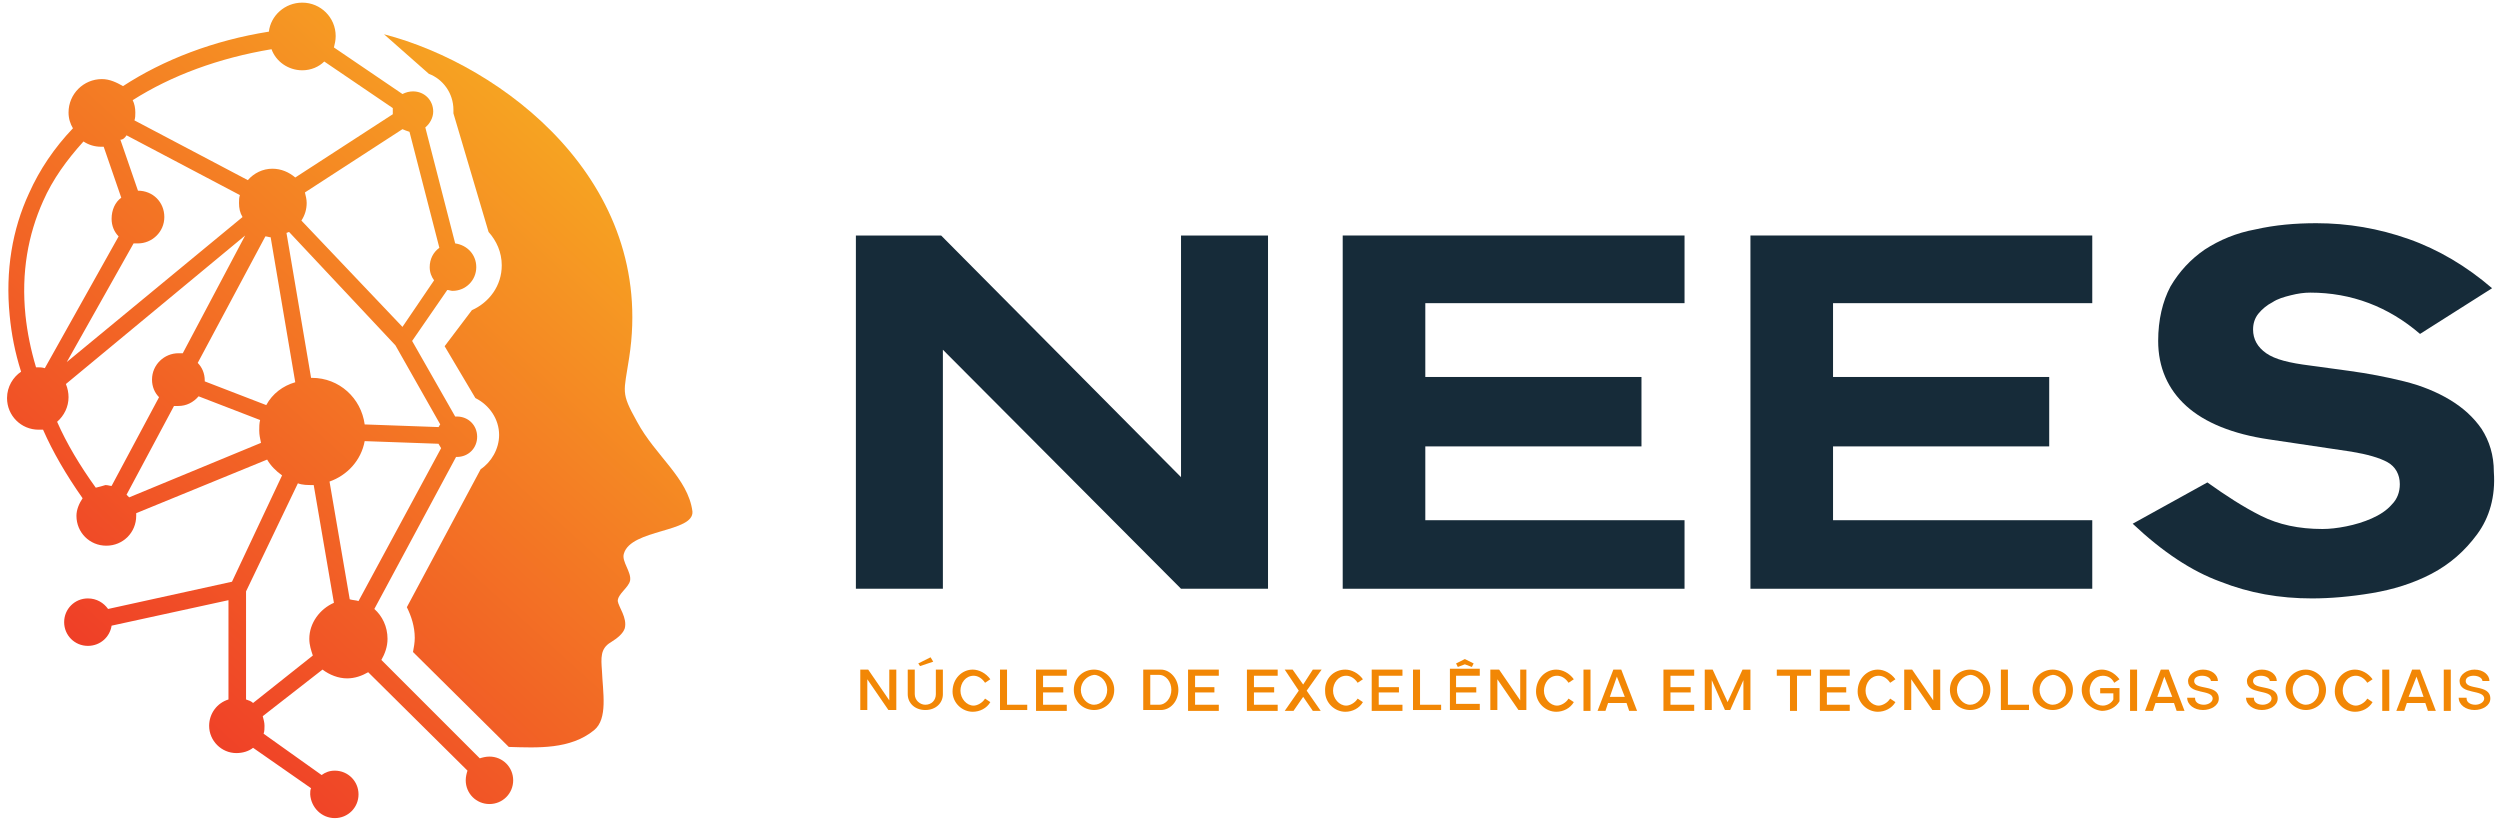 <?xml version="1.0" encoding="utf-8"?>
<!-- Generator: Adobe Illustrator 24.1.2, SVG Export Plug-In . SVG Version: 6.00 Build 0)  -->
<svg version="1.1" id="Camada_1" xmlns="http://www.w3.org/2000/svg" xmlns:xlink="http://www.w3.org/1999/xlink" x="0px" y="0px"
	 viewBox="0 0 284.5 93.7" style="enable-background:new 0 0 284.5 93.7;" xml:space="preserve">
<style type="text/css">
	.st0{fill:#162B39;}
	.st1{fill:#F28705;}
	.st2{fill:url(#SVGID_1_);}
	.st3{fill:url(#SVGID_2_);}
</style>
<g id="logo_NEES">
	<polygon class="st0" points="134.4,67 107.3,39.8 107.3,67 97.4,67 97.4,26.8 107.1,26.8 134.4,54.3 134.4,26.8 144.3,26.8 
		144.3,67 	"/>
	<polygon class="st0" points="152.8,67 152.8,26.8 191.7,26.8 191.7,34.5 162.2,34.5 162.2,42.9 186.8,42.9 186.8,50.8 162.2,50.8 
		162.2,59.2 191.7,59.2 191.7,67 	"/>
	<polygon class="st0" points="199.2,67 199.2,26.8 238.1,26.8 238.1,34.5 208.6,34.5 208.6,42.9 233.2,42.9 233.2,50.8 208.6,50.8 
		208.6,59.2 238.1,59.2 238.1,67 	"/>
	<path class="st0" d="M281.9,60.8c-1.4,1.9-3.1,3.4-5.2,4.5s-4.4,1.8-6.8,2.2c-2.4,0.4-4.7,0.6-6.8,0.6c-3.7,0-7.1-0.6-10.4-1.9
		c-3.3-1.2-6.6-3.4-10-6.6l8.5-4.7c2.1,1.5,4.1,2.8,6.1,3.8c2,1,4.3,1.5,7,1.5c0.8,0,1.7-0.1,2.7-0.3c1-0.2,2-0.5,2.9-0.9
		c0.9-0.4,1.7-0.9,2.3-1.6c0.6-0.6,0.9-1.4,0.9-2.3c0-1.1-0.5-2-1.4-2.5c-0.9-0.5-2.3-0.9-4.1-1.2l-9.4-1.4
		c-4.1-0.6-7.3-1.9-9.4-3.8c-2.1-1.9-3.2-4.4-3.2-7.4c0-2.4,0.5-4.5,1.4-6.2c1-1.7,2.3-3.1,3.9-4.2c1.7-1.1,3.6-1.9,5.8-2.3
		c2.2-0.5,4.5-0.7,6.9-0.7c3.6,0,7.1,0.6,10.5,1.8c3.4,1.2,6.6,3.1,9.5,5.6l-8.2,5.2c-3.6-3.1-7.8-4.7-12.5-4.7
		c-0.7,0-1.4,0.1-2.2,0.3s-1.5,0.4-2.1,0.8c-0.6,0.3-1.2,0.8-1.6,1.3c-0.4,0.5-0.6,1.1-0.6,1.8c0,1.1,0.5,2,1.5,2.7
		c1,0.7,2.6,1.1,5,1.4l4.4,0.6c2.2,0.3,4.3,0.7,6.3,1.2c2,0.5,3.7,1.2,5.2,2.1c1.5,0.9,2.7,2,3.6,3.3c0.9,1.4,1.4,3,1.4,4.9
		C284,56.5,283.3,58.9,281.9,60.8"/>
	<polygon class="st1" points="97.9,80.8 97.9,76.2 98.8,76.2 101.2,79.7 101.2,76.2 102,76.2 102,80.8 101.1,80.8 98.7,77.3 
		98.7,80.8 	"/>
	<path class="st1" d="M103.3,76.2h0.8V79c0,0.7,0.6,1.2,1.2,1.2c0.7,0,1.2-0.5,1.2-1.2v-2.8h0.8V79c0,1-0.8,1.8-2,1.8
		c-1.2,0-2-0.8-2-1.8V76.2z M104.5,75.5l1.4-0.7l0.3,0.5l-1.5,0.5L104.5,75.5z"/>
	<path class="st1" d="M110.7,76.2c0.7,0,1.5,0.4,2,1.1l-0.6,0.4c-0.4-0.6-0.9-0.8-1.3-0.8c-0.9,0-1.5,0.8-1.5,1.7s0.7,1.7,1.5,1.7
		c0.4,0,1-0.3,1.3-0.8l0.6,0.4c-0.4,0.7-1.2,1.1-2,1.1c-1.2,0-2.3-1-2.3-2.3C108.4,77.2,109.5,76.2,110.7,76.2"/>
	<polygon class="st1" points="116.9,80.2 116.9,80.8 113.8,80.8 113.8,76.2 114.6,76.2 114.6,80.2 	"/>
	<polygon class="st1" points="121.4,76.2 121.4,76.9 118.7,76.9 118.7,78.2 121,78.2 121,78.8 118.7,78.8 118.7,80.2 121.4,80.2 
		121.4,80.9 117.9,80.9 117.9,76.2 	"/>
	<path class="st1" d="M122.2,78.5c0-1.4,1.1-2.3,2.3-2.3c1.2,0,2.3,1,2.3,2.3c0,1.4-1.1,2.3-2.3,2.3
		C123.3,80.8,122.2,79.9,122.2,78.5 M123,78.5c0,0.9,0.7,1.7,1.5,1.7c0.8,0,1.5-0.7,1.5-1.7c0-0.9-0.7-1.7-1.5-1.7
		C123.7,76.9,123,77.6,123,78.5"/>
	<path class="st1" d="M130.1,76.2h2c1.1,0,2,1.1,2,2.3c0,1.3-0.9,2.3-2,2.3h-2V76.2z M130.9,80.2h1c0.8,0,1.4-0.8,1.4-1.7
		c0-0.9-0.6-1.7-1.4-1.7h-1V80.2z"/>
	<polygon class="st1" points="138.7,76.2 138.7,76.9 136,76.9 136,78.2 138.2,78.2 138.2,78.8 136,78.8 136,80.2 138.7,80.2 
		138.7,80.9 135.2,80.9 135.2,76.2 	"/>
	<polygon class="st1" points="145.4,76.2 145.4,76.9 142.7,76.9 142.7,78.2 145,78.2 145,78.8 142.7,78.8 142.7,80.2 145.4,80.2 
		145.4,80.9 141.9,80.9 141.9,76.2 	"/>
	<polygon class="st1" points="146.2,76.2 147.1,76.2 148.3,77.9 149.4,76.2 150.4,76.2 148.7,78.6 150.3,80.9 149.4,80.9 
		148.3,79.3 147.2,80.9 146.2,80.9 147.8,78.6 	"/>
	<path class="st1" d="M153.1,76.2c0.7,0,1.5,0.4,2,1.1l-0.6,0.4c-0.4-0.6-0.9-0.8-1.3-0.8c-0.9,0-1.5,0.8-1.5,1.7s0.7,1.7,1.5,1.7
		c0.4,0,1-0.3,1.3-0.8l0.6,0.4c-0.4,0.7-1.2,1.1-2,1.1c-1.2,0-2.3-1-2.3-2.3C150.7,77.2,151.8,76.2,153.1,76.2"/>
	<polygon class="st1" points="159.6,76.2 159.6,76.9 156.9,76.9 156.9,78.2 159.2,78.2 159.2,78.8 156.9,78.8 156.9,80.2 
		159.6,80.2 159.6,80.9 156.1,80.9 156.1,76.2 	"/>
	<polygon class="st1" points="164,80.2 164,80.8 160.8,80.8 160.8,76.2 161.6,76.2 161.6,80.2 	"/>
	<path class="st1" d="M168.4,76.2v0.7h-2.7v1.3h2.3v0.6h-2.3v1.3h2.7v0.7H165v-4.7H168.4z M165.7,75.5l1-0.5l1,0.5l-0.2,0.4
		l-0.8-0.3l-0.8,0.3L165.7,75.5z"/>
	<polygon class="st1" points="169.6,80.8 169.6,76.2 170.6,76.2 173,79.7 173,76.2 173.7,76.2 173.7,80.8 172.8,80.8 170.4,77.3 
		170.4,80.8 	"/>
	<path class="st1" d="M177.1,76.2c0.7,0,1.5,0.4,2,1.1l-0.6,0.4c-0.4-0.6-0.9-0.8-1.3-0.8c-0.9,0-1.5,0.8-1.5,1.7s0.7,1.7,1.5,1.7
		c0.4,0,1-0.3,1.3-0.8l0.6,0.4c-0.4,0.7-1.2,1.1-2,1.1c-1.2,0-2.3-1-2.3-2.3C174.8,77.2,175.9,76.2,177.1,76.2"/>
	<rect x="180.2" y="76.2" class="st1" width="0.8" height="4.7"/>
	<path class="st1" d="M183.6,76.2h0.9l1.8,4.7h-0.9l-0.3-0.9H183l-0.3,0.9h-0.9L183.6,76.2z M183.2,79.3h1.7l-0.9-2.3L183.2,79.3z"
		/>
	<polygon class="st1" points="192.8,76.2 192.8,76.9 190.1,76.9 190.1,78.2 192.4,78.2 192.4,78.8 190.1,78.8 190.1,80.2 
		192.8,80.2 192.8,80.9 189.3,80.9 189.3,76.2 	"/>
	<polygon class="st1" points="194.9,76.2 196.6,79.9 198.3,76.2 199.2,76.2 199.2,80.8 198.4,80.8 198.4,77.4 196.9,80.8 
		196.3,80.8 194.8,77.4 194.8,80.8 194,80.8 194,76.2 	"/>
	<polygon class="st1" points="202.2,76.9 202.2,76.2 206.1,76.2 206.1,76.9 204.5,76.9 204.5,80.9 203.7,80.9 203.7,76.9 	"/>
	<polygon class="st1" points="210.5,76.2 210.5,76.9 207.9,76.9 207.9,78.2 210.1,78.2 210.1,78.8 207.9,78.8 207.9,80.2 
		210.5,80.2 210.5,80.9 207.1,80.9 207.1,76.2 	"/>
	<path class="st1" d="M213.7,76.2c0.7,0,1.5,0.4,2,1.1l-0.6,0.4c-0.4-0.6-0.9-0.8-1.3-0.8c-0.9,0-1.5,0.8-1.5,1.7s0.7,1.7,1.5,1.7
		c0.4,0,1-0.3,1.3-0.8l0.6,0.4c-0.4,0.7-1.2,1.1-2,1.1c-1.2,0-2.3-1-2.3-2.3C211.4,77.2,212.5,76.2,213.7,76.2"/>
	<polygon class="st1" points="216.7,80.8 216.7,76.2 217.6,76.2 220,79.7 220,76.2 220.8,76.2 220.8,80.8 219.9,80.8 217.5,77.3 
		217.5,80.8 	"/>
	<path class="st1" d="M221.9,78.5c0-1.4,1.1-2.3,2.3-2.3c1.2,0,2.3,1,2.3,2.3c0,1.4-1.1,2.3-2.3,2.3C223,80.8,221.9,79.9,221.9,78.5
		 M222.7,78.5c0,0.9,0.7,1.7,1.5,1.7c0.8,0,1.5-0.7,1.5-1.7c0-0.9-0.7-1.7-1.5-1.7C223.4,76.9,222.7,77.6,222.7,78.5"/>
	<polygon class="st1" points="230.9,80.2 230.9,80.8 227.7,80.8 227.7,76.2 228.5,76.2 228.5,80.2 	"/>
	<path class="st1" d="M231.3,78.5c0-1.4,1.1-2.3,2.3-2.3c1.2,0,2.3,1,2.3,2.3c0,1.4-1.1,2.3-2.3,2.3
		C232.4,80.8,231.3,79.9,231.3,78.5 M232.1,78.5c0,0.9,0.7,1.7,1.5,1.7c0.8,0,1.5-0.7,1.5-1.7c0-0.9-0.7-1.7-1.5-1.7
		C232.8,76.9,232.1,77.6,232.1,78.5"/>
	<path class="st1" d="M236.9,78.5c0-1.3,1.1-2.3,2.3-2.3c0.6,0,1.4,0.3,2,1.1l-0.6,0.4c-0.3-0.6-0.8-0.8-1.3-0.8
		c-0.8,0-1.5,0.7-1.5,1.7c0,1,0.7,1.7,1.5,1.7c0.5,0,1-0.3,1.2-0.7v-0.7H239v-0.6h2.2v1.5c-0.4,0.7-1.2,1.1-2,1.1
		C238,80.8,236.9,79.8,236.9,78.5"/>
	<rect x="242.4" y="76.2" class="st1" width="0.8" height="4.7"/>
	<path class="st1" d="M245.9,76.2h0.9l1.8,4.7h-0.9l-0.3-0.9h-2.1l-0.3,0.9h-0.9L245.9,76.2z M245.5,79.3h1.7l-0.9-2.3L245.5,79.3z"
		/>
	<path class="st1" d="M249.8,79.5c0,0.4,0.4,0.7,1,0.7c0.5,0,1-0.3,1-0.7c0-1.1-2.8-0.4-2.8-2c0-0.7,0.8-1.3,1.7-1.3
		c1,0,1.7,0.6,1.7,1.3h-0.8c0-0.3-0.4-0.6-1-0.6c-0.5,0-0.9,0.2-0.9,0.6c0,1.1,2.8,0.3,2.8,2c0,0.8-0.9,1.3-1.8,1.3
		c-1,0-1.8-0.6-1.8-1.4H249.8z"/>
	<path class="st1" d="M256.5,79.5c0,0.4,0.4,0.7,1,0.7c0.5,0,1-0.3,1-0.7c0-1.1-2.8-0.4-2.8-2c0-0.7,0.8-1.3,1.7-1.3
		c1,0,1.7,0.6,1.7,1.3h-0.8c0-0.3-0.4-0.6-1-0.6c-0.5,0-0.9,0.2-0.9,0.6c0,1.1,2.8,0.3,2.8,2c0,0.8-0.9,1.3-1.8,1.3
		c-1,0-1.8-0.6-1.8-1.4H256.5z"/>
	<path class="st1" d="M260.1,78.5c0-1.4,1.1-2.3,2.3-2.3c1.2,0,2.3,1,2.3,2.3c0,1.4-1.1,2.3-2.3,2.3
		C261.3,80.8,260.1,79.9,260.1,78.5 M260.9,78.5c0,0.9,0.7,1.7,1.5,1.7c0.8,0,1.5-0.7,1.5-1.7c0-0.9-0.7-1.7-1.5-1.7
		C261.6,76.9,260.9,77.6,260.9,78.5"/>
	<path class="st1" d="M268,76.2c0.7,0,1.5,0.4,2,1.1l-0.6,0.4c-0.4-0.6-0.9-0.8-1.3-0.8c-0.9,0-1.5,0.8-1.5,1.7s0.7,1.7,1.5,1.7
		c0.4,0,1-0.3,1.3-0.8l0.6,0.4c-0.4,0.7-1.2,1.1-2,1.1c-1.2,0-2.3-1-2.3-2.3C265.7,77.2,266.8,76.2,268,76.2"/>
	<rect x="271.1" y="76.2" class="st1" width="0.8" height="4.7"/>
	<path class="st1" d="M274.5,76.2h0.9l1.8,4.7h-0.9L276,80h-2.1l-0.3,0.9h-0.9L274.5,76.2z M274.1,79.3h1.7L275,77L274.1,79.3z"/>
	<rect x="278.1" y="76.2" class="st1" width="0.8" height="4.7"/>
	<path class="st1" d="M280.7,79.5c0,0.4,0.4,0.7,1,0.7c0.5,0,1-0.3,1-0.7c0-1.1-2.8-0.4-2.8-2c0-0.7,0.8-1.3,1.7-1.3
		c1,0,1.7,0.6,1.7,1.3h-0.8c0-0.3-0.4-0.6-1-0.6c-0.5,0-0.9,0.2-0.9,0.6c0,1.1,2.8,0.3,2.8,2c0,0.8-0.9,1.3-1.8,1.3
		c-1,0-1.8-0.6-1.8-1.4H280.7z"/>
	<g>
		
			<linearGradient id="SVGID_1_" gradientUnits="userSpaceOnUse" x1="1023.952" y1="1351.399" x2="1026.008" y2="1351.399" gradientTransform="matrix(42.814 -46.797 -46.797 -42.814 19406.246 105876.781)">
			<stop  offset="0" style="stop-color:#ED2129"/>
			<stop  offset="1" style="stop-color:#F9C620"/>
		</linearGradient>
		<path class="st2" d="M68.5,76.3c-0.1-1.4-0.2-2.5,1-3.2c0.8-0.5,1.4-1,1.6-1.6c0.3-1.2-0.7-2.4-0.8-3.1c0-0.8,1.2-1.5,1.4-2.3
			c0.2-1-1-2.2-0.7-3.1c0.8-2.8,8-2.4,7.8-4.8c-0.5-3.8-4.2-6.3-6.3-10.2c-1.9-3.4-1.5-3.3-0.9-7.3c3.1-20-14.4-33.3-27.9-36.8
			l5.1,4.5c1.6,0.6,2.8,2.2,2.8,4.1c0,0.1,0,0.3,0,0.4l4,13.5c0.9,1,1.5,2.3,1.5,3.8c0,2.3-1.4,4.2-3.4,5.1l-3.1,4.1l3.5,5.9
			c1.6,0.8,2.7,2.4,2.7,4.2c0,1.6-0.9,3.1-2.1,3.9l-8.4,15.7c0.5,1,0.9,2.2,0.9,3.5c0,0.5-0.1,1.1-0.2,1.6L57.9,85
			c3.3,0.1,7,0.3,9.7-1.9C69.2,81.8,68.6,78.8,68.5,76.3z"/>
		
			<linearGradient id="SVGID_2_" gradientUnits="userSpaceOnUse" x1="1023.952" y1="1351.495" x2="1026.008" y2="1351.495" gradientTransform="matrix(42.814 -46.797 -46.797 -42.814 19401.982 105872.875)">
			<stop  offset="0" style="stop-color:#ED2129"/>
			<stop  offset="1" style="stop-color:#F9C620"/>
		</linearGradient>
		<path class="st3" d="M38.1,93.1c1.5,0,2.7-1.2,2.7-2.7c0-1.5-1.2-2.7-2.7-2.7c-0.6,0-1.1,0.2-1.5,0.5L30,83.5
			c0.1-0.3,0.1-0.6,0.1-0.9c0-0.4-0.1-0.7-0.2-1.1l6.8-5.3c0.8,0.6,1.8,1,2.8,1c0.9,0,1.7-0.3,2.4-0.7l11.3,11.2
			c-0.1,0.3-0.2,0.7-0.2,1.1c0,1.5,1.2,2.7,2.7,2.7s2.7-1.2,2.7-2.7c0-1.5-1.2-2.7-2.7-2.7c-0.4,0-0.8,0.1-1.1,0.2L43.4,75.1
			c0.4-0.7,0.7-1.5,0.7-2.4c0-1.4-0.6-2.6-1.5-3.4L51.9,52c0,0,0.1,0,0.1,0c1.3,0,2.3-1,2.3-2.3c0-1.3-1-2.3-2.3-2.3
			c-0.1,0-0.1,0-0.2,0l-4.9-8.6l4-5.8c0.2,0,0.4,0.1,0.6,0.1c1.5,0,2.7-1.2,2.7-2.7c0-1.4-1-2.5-2.4-2.7l-3.4-13.2
			c0.5-0.4,0.9-1.1,0.9-1.8c0-1.3-1-2.3-2.3-2.3c-0.4,0-0.8,0.1-1.2,0.3L38,5.4c0.1-0.4,0.2-0.8,0.2-1.3c0-2.1-1.7-3.8-3.8-3.8
			c-2,0-3.6,1.5-3.8,3.3c-6.3,1-12,3.2-16.6,6.2C13.3,9.4,12.5,9,11.6,9c-2.1,0-3.8,1.7-3.8,3.8c0,0.7,0.2,1.3,0.5,1.8
			c-2.1,2.2-3.8,4.7-5,7.4c-1.9,4.1-2.7,8.8-2.2,13.9c0.2,2.1,0.6,4.2,1.3,6.4c-0.9,0.6-1.6,1.7-1.6,3c0,2,1.6,3.6,3.6,3.6
			c0.2,0,0.3,0,0.5,0C6,51.4,7.5,54,9.4,56.7c-0.4,0.6-0.7,1.3-0.7,2c0,1.9,1.5,3.4,3.4,3.4c1.9,0,3.4-1.5,3.4-3.4
			c0-0.1,0-0.2,0-0.3l14.9-6.1c0.4,0.7,1,1.3,1.7,1.8l-5.7,12.1l-14.1,3.1c-0.5-0.7-1.3-1.2-2.3-1.2c-1.5,0-2.7,1.2-2.7,2.7
			c0,1.5,1.2,2.7,2.7,2.7c1.4,0,2.5-1,2.7-2.3L26,68.3v11.3c-1.3,0.4-2.2,1.6-2.2,3c0,1.7,1.4,3.1,3.1,3.1c0.7,0,1.4-0.2,1.9-0.6
			l6.6,4.6c-0.1,0.2-0.1,0.4-0.1,0.7C35.4,91.9,36.6,93.1,38.1,93.1z M40.8,68.4c-0.3-0.1-0.7-0.1-1-0.2l-2.3-13.4
			c2-0.7,3.6-2.4,4-4.6l8.4,0.3c0.1,0.2,0.2,0.3,0.3,0.5L40.8,68.4z M50.1,48.3c-0.1,0.1-0.1,0.2-0.2,0.3l-8.4-0.3
			c-0.4-3-2.9-5.3-6-5.3h-0.1l-2.8-16.5c0.1,0,0.2-0.1,0.3-0.1L45,39.3L50.1,48.3z M46.6,15L50,28.2c-0.7,0.5-1.1,1.3-1.1,2.2
			c0,0.6,0.2,1.1,0.5,1.5l-3.6,5.3L34.3,25.1c0.4-0.6,0.6-1.3,0.6-2c0-0.4-0.1-0.8-0.2-1.2l11.1-7.2C46,14.8,46.3,14.9,46.6,15z
			 M30.9,5.6C31.4,7,32.8,8,34.4,8c1,0,1.9-0.4,2.5-1l7.8,5.3c0,0.1,0,0.3,0,0.4c0,0.1,0,0.2,0,0.3l-11.1,7.2c-0.7-0.6-1.6-1-2.6-1
			c-1.1,0-2.1,0.5-2.8,1.3l-12.9-6.8c0.1-0.3,0.1-0.6,0.1-0.9c0-0.5-0.1-1-0.3-1.4C19.5,8.6,24.9,6.6,30.9,5.6z M14.4,15.4l12.9,6.8
			c-0.1,0.3-0.1,0.6-0.1,0.9c0,0.6,0.1,1.1,0.4,1.6L7.6,41.2l7.6-13.5c0.2,0,0.4,0,0.5,0c1.6,0,3-1.3,3-3s-1.3-3-3-3h0l-2-5.8
			C14,15.9,14.2,15.7,14.4,15.4z M4.9,22.9c1.1-2.5,2.7-4.7,4.6-6.8c0.6,0.4,1.3,0.6,2,0.6c0.1,0,0.2,0,0.3,0l2,5.8
			c-0.7,0.5-1.1,1.4-1.1,2.4c0,0.8,0.3,1.5,0.8,2l-8.4,15c-0.3-0.1-0.6-0.1-0.8-0.1c-0.1,0-0.1,0-0.2,0c-0.6-2-1-4-1.2-5.9
			C2.4,31,3.2,26.7,4.9,22.9z M10.9,55.5c-1.8-2.5-3.3-5-4.4-7.5c0.8-0.7,1.3-1.7,1.3-2.8c0-0.5-0.1-1-0.3-1.5l20.4-16.9l-7.1,13.4
			c-0.2,0-0.3,0-0.5,0c-1.6,0-3,1.3-3,3c0,0.8,0.3,1.5,0.8,2l-5.4,10.1c-0.2,0-0.4-0.1-0.7-0.1C11.7,55.3,11.3,55.4,10.9,55.5z
			 M14.7,56.6c-0.1-0.1-0.2-0.2-0.3-0.3l5.4-10.1c0.2,0,0.3,0,0.5,0c0.9,0,1.7-0.4,2.3-1.1l7,2.7c-0.1,0.4-0.1,0.8-0.1,1.2
			c0,0.5,0.1,0.9,0.2,1.4L14.7,56.6z M30.3,46.1l-7-2.7l0-0.1c0-0.8-0.3-1.5-0.8-2l7.7-14.4c0.2,0,0.4,0.1,0.6,0.1l2.8,16.5
			C32.2,43.9,31,44.8,30.3,46.1z M28.8,80c-0.2-0.2-0.5-0.3-0.8-0.4V67.3l5.9-12.3c0.5,0.2,1.1,0.2,1.7,0.2h0.1l2.3,13.4
			c-1.6,0.7-2.8,2.3-2.8,4.1c0,0.7,0.2,1.3,0.4,1.9L28.8,80z"/>
	</g>
</g>
</svg>
